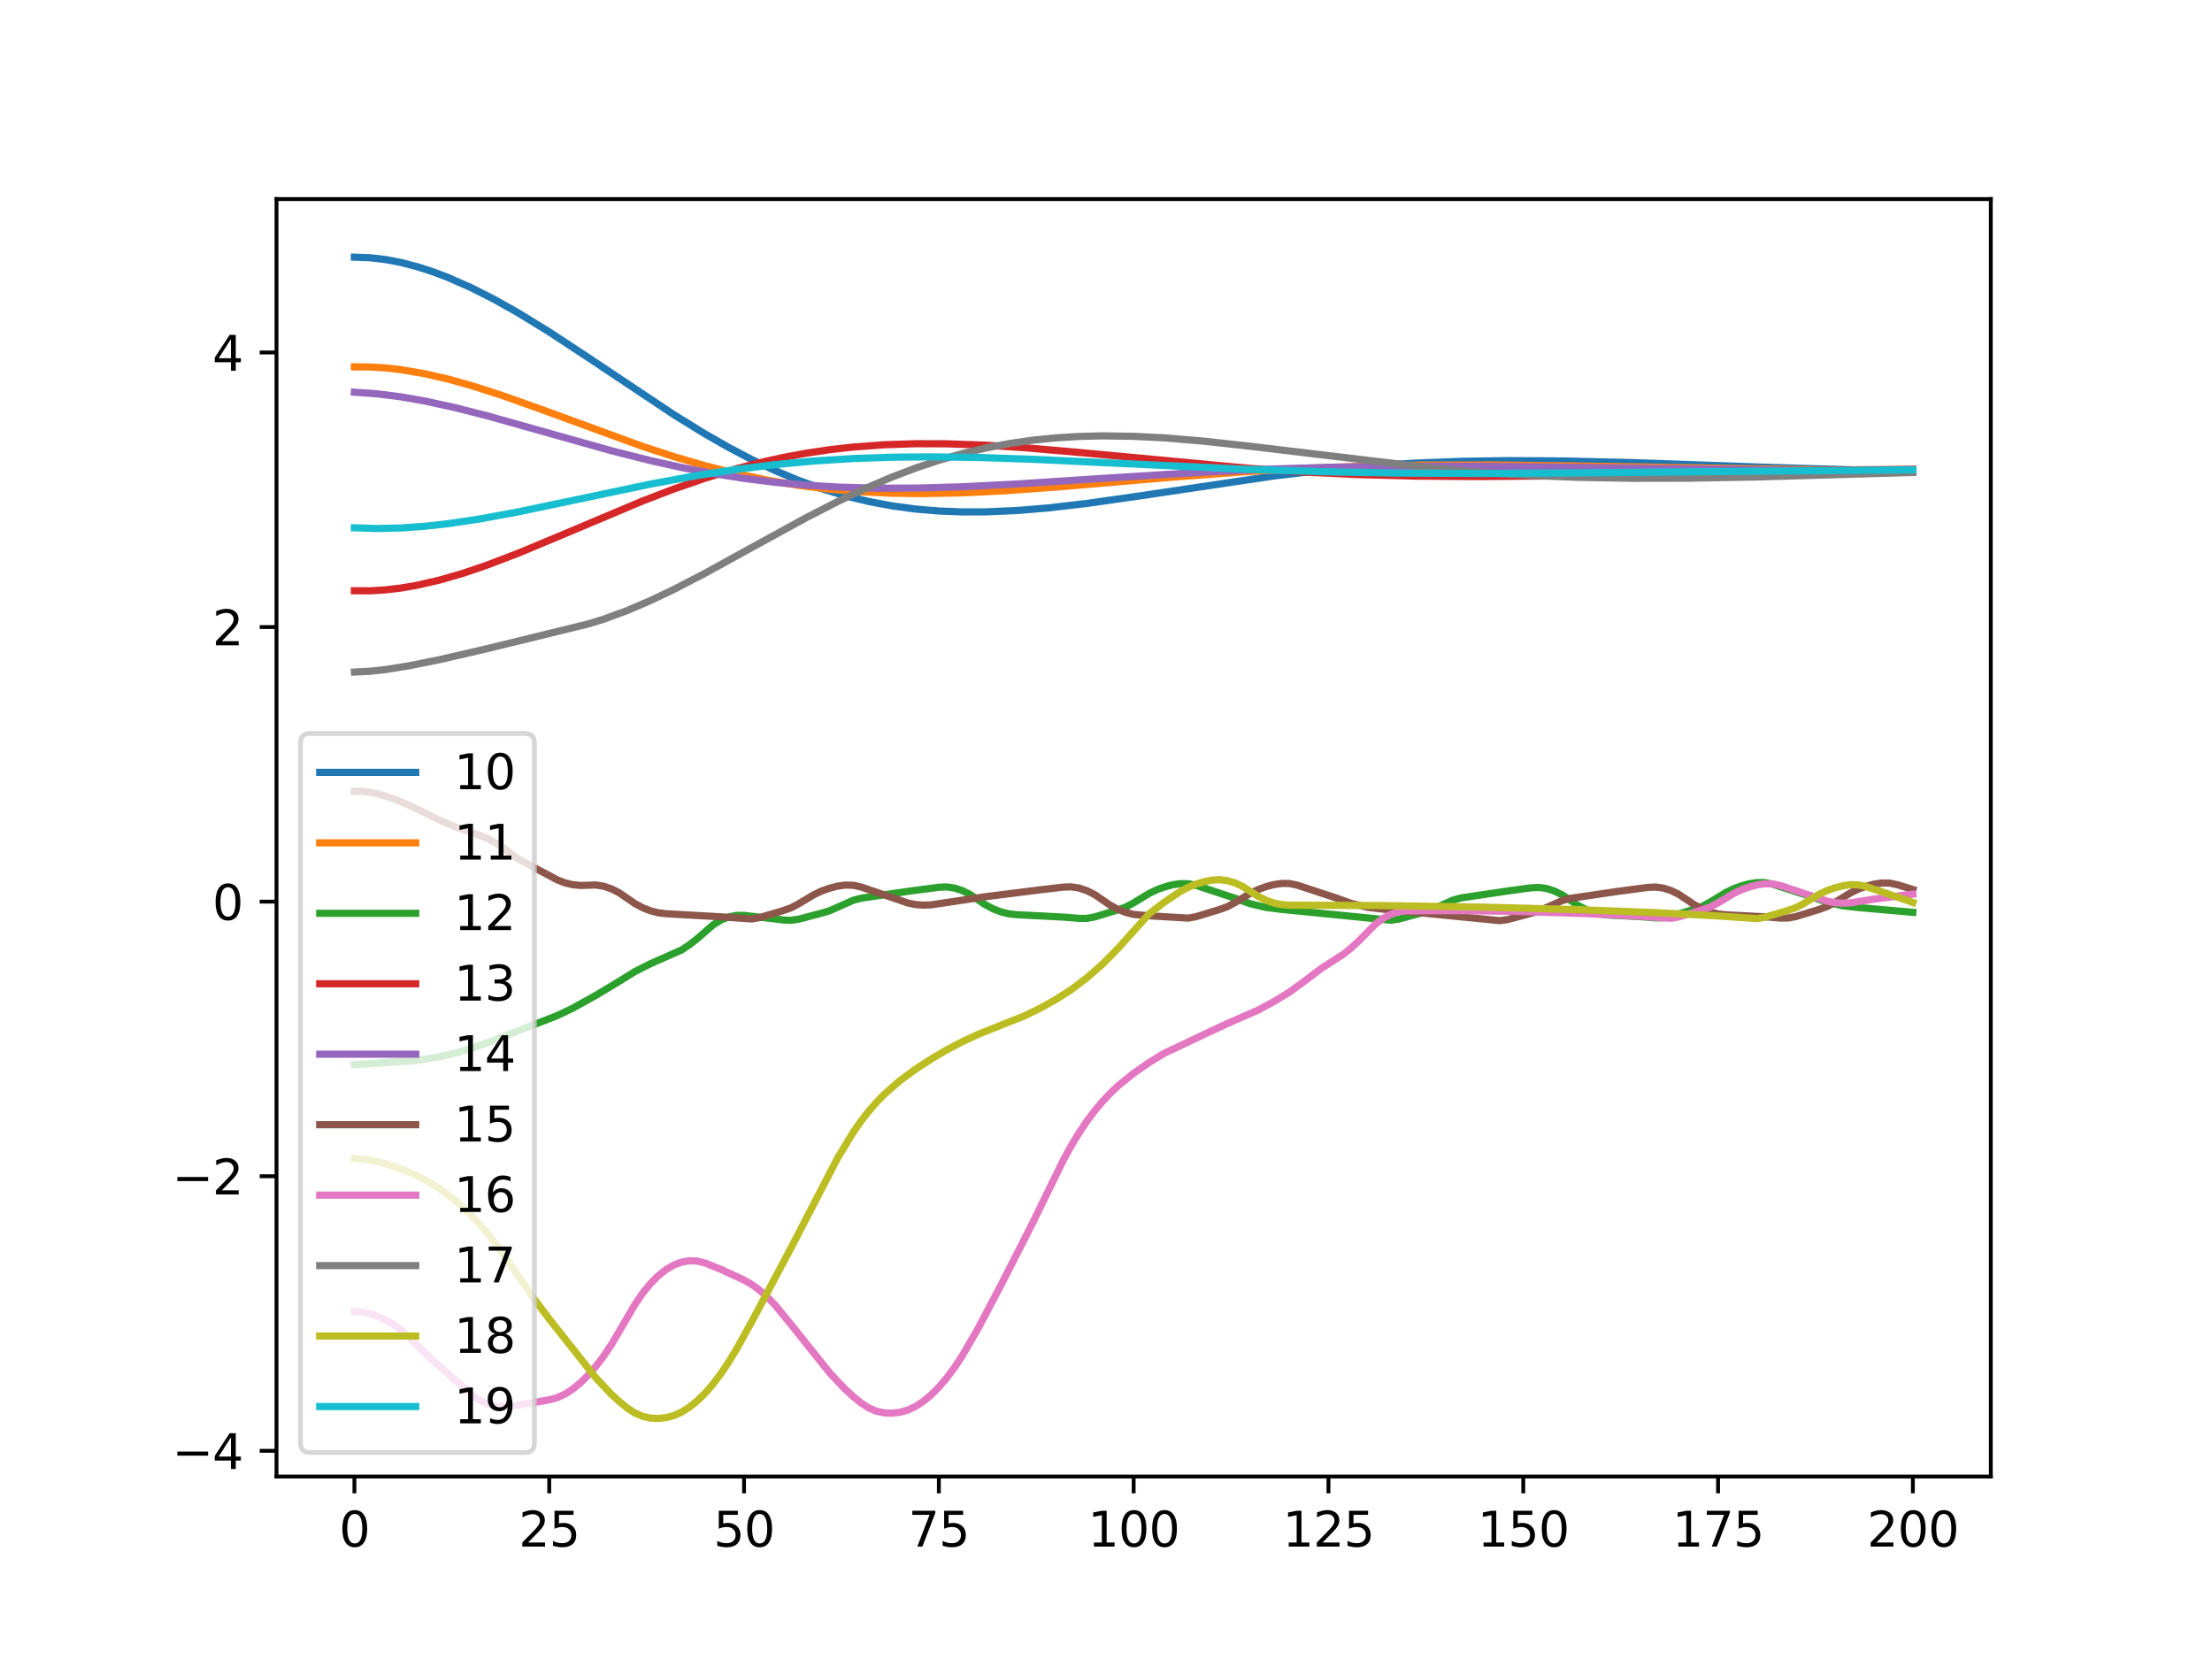<?xml version="1.0" encoding="utf-8" standalone="no"?>
<!DOCTYPE svg PUBLIC "-//W3C//DTD SVG 1.1//EN"
  "http://www.w3.org/Graphics/SVG/1.1/DTD/svg11.dtd">
<svg height="345.6pt" version="1.1" viewBox="0 0 460.8 345.6" width="460.8pt" xmlns="http://www.w3.org/2000/svg" xmlns:xlink="http://www.w3.org/1999/xlink">
 <defs>
  <style type="text/css">*{stroke-linecap:butt;stroke-linejoin:round;}</style>
 </defs>
 <g id="figure_1">
  <g id="patch_1">
   <path d="M 0 345.6 
L 460.8 345.6 
L 460.8 0 
L 0 0 
z
" style="fill:#ffffff;"/>
  </g>
  <g id="axes_1">
   <g id="patch_2">
    <path d="M 57.6 307.584 
L 414.72 307.584 
L 414.72 41.472 
L 57.6 41.472 
z
" style="fill:#ffffff;"/>
   </g>
   <g id="matplotlib.axis_1">
    <g id="xtick_1">
     <g id="line2d_1">
      <defs>
       <path d="M 0 0 
L 0 3.5 
" id="m0037ae6c5a" style="stroke:#000000;stroke-width:0.8;"/>
      </defs>
      <g>
       <use style="stroke:#000000;stroke-width:0.8;" x="73.833" xlink:href="#m0037ae6c5a" y="307.584"/>
      </g>
     </g>
     <g id="text_1">
      <!-- 0 -->
      <g transform="translate(70.651 322.182)scale(0.1 -0.1)">
       <defs>
        <path d="M 2034 4250 
Q 1547 4250 1301 3770 
Q 1056 3291 1056 2328 
Q 1056 1369 1301 889 
Q 1547 409 2034 409 
Q 2525 409 2770 889 
Q 3016 1369 3016 2328 
Q 3016 3291 2770 3770 
Q 2525 4250 2034 4250 
z
M 2034 4750 
Q 2819 4750 3233 4129 
Q 3647 3509 3647 2328 
Q 3647 1150 3233 529 
Q 2819 -91 2034 -91 
Q 1250 -91 836 529 
Q 422 1150 422 2328 
Q 422 3509 836 4129 
Q 1250 4750 2034 4750 
z
" id="DejaVuSans-30" transform="scale(0.016)"/>
       </defs>
       <use xlink:href="#DejaVuSans-30"/>
      </g>
     </g>
    </g>
    <g id="xtick_2">
     <g id="line2d_2">
      <g>
       <use style="stroke:#000000;stroke-width:0.8;" x="114.415" xlink:href="#m0037ae6c5a" y="307.584"/>
      </g>
     </g>
     <g id="text_2">
      <!-- 25 -->
      <g transform="translate(108.052 322.182)scale(0.1 -0.1)">
       <defs>
        <path d="M 1228 531 
L 3431 531 
L 3431 0 
L 469 0 
L 469 531 
Q 828 903 1448 1529 
Q 2069 2156 2228 2338 
Q 2531 2678 2651 2914 
Q 2772 3150 2772 3378 
Q 2772 3750 2511 3984 
Q 2250 4219 1831 4219 
Q 1534 4219 1204 4116 
Q 875 4013 500 3803 
L 500 4441 
Q 881 4594 1212 4672 
Q 1544 4750 1819 4750 
Q 2544 4750 2975 4387 
Q 3406 4025 3406 3419 
Q 3406 3131 3298 2873 
Q 3191 2616 2906 2266 
Q 2828 2175 2409 1742 
Q 1991 1309 1228 531 
z
" id="DejaVuSans-32" transform="scale(0.016)"/>
        <path d="M 691 4666 
L 3169 4666 
L 3169 4134 
L 1269 4134 
L 1269 2991 
Q 1406 3038 1543 3061 
Q 1681 3084 1819 3084 
Q 2600 3084 3056 2656 
Q 3513 2228 3513 1497 
Q 3513 744 3044 326 
Q 2575 -91 1722 -91 
Q 1428 -91 1123 -41 
Q 819 9 494 109 
L 494 744 
Q 775 591 1075 516 
Q 1375 441 1709 441 
Q 2250 441 2565 725 
Q 2881 1009 2881 1497 
Q 2881 1984 2565 2268 
Q 2250 2553 1709 2553 
Q 1456 2553 1204 2497 
Q 953 2441 691 2322 
L 691 4666 
z
" id="DejaVuSans-35" transform="scale(0.016)"/>
       </defs>
       <use xlink:href="#DejaVuSans-32"/>
       <use x="63.623" xlink:href="#DejaVuSans-35"/>
      </g>
     </g>
    </g>
    <g id="xtick_3">
     <g id="line2d_3">
      <g>
       <use style="stroke:#000000;stroke-width:0.8;" x="154.996" xlink:href="#m0037ae6c5a" y="307.584"/>
      </g>
     </g>
     <g id="text_3">
      <!-- 50 -->
      <g transform="translate(148.634 322.182)scale(0.1 -0.1)">
       <use xlink:href="#DejaVuSans-35"/>
       <use x="63.623" xlink:href="#DejaVuSans-30"/>
      </g>
     </g>
    </g>
    <g id="xtick_4">
     <g id="line2d_4">
      <g>
       <use style="stroke:#000000;stroke-width:0.8;" x="195.578" xlink:href="#m0037ae6c5a" y="307.584"/>
      </g>
     </g>
     <g id="text_4">
      <!-- 75 -->
      <g transform="translate(189.216 322.182)scale(0.1 -0.1)">
       <defs>
        <path d="M 525 4666 
L 3525 4666 
L 3525 4397 
L 1831 0 
L 1172 0 
L 2766 4134 
L 525 4134 
L 525 4666 
z
" id="DejaVuSans-37" transform="scale(0.016)"/>
       </defs>
       <use xlink:href="#DejaVuSans-37"/>
       <use x="63.623" xlink:href="#DejaVuSans-35"/>
      </g>
     </g>
    </g>
    <g id="xtick_5">
     <g id="line2d_5">
      <g>
       <use style="stroke:#000000;stroke-width:0.8;" x="236.16" xlink:href="#m0037ae6c5a" y="307.584"/>
      </g>
     </g>
     <g id="text_5">
      <!-- 100 -->
      <g transform="translate(226.616 322.182)scale(0.1 -0.1)">
       <defs>
        <path d="M 794 531 
L 1825 531 
L 1825 4091 
L 703 3866 
L 703 4441 
L 1819 4666 
L 2450 4666 
L 2450 531 
L 3481 531 
L 3481 0 
L 794 0 
L 794 531 
z
" id="DejaVuSans-31" transform="scale(0.016)"/>
       </defs>
       <use xlink:href="#DejaVuSans-31"/>
       <use x="63.623" xlink:href="#DejaVuSans-30"/>
       <use x="127.246" xlink:href="#DejaVuSans-30"/>
      </g>
     </g>
    </g>
    <g id="xtick_6">
     <g id="line2d_6">
      <g>
       <use style="stroke:#000000;stroke-width:0.8;" x="276.742" xlink:href="#m0037ae6c5a" y="307.584"/>
      </g>
     </g>
     <g id="text_6">
      <!-- 125 -->
      <g transform="translate(267.198 322.182)scale(0.1 -0.1)">
       <use xlink:href="#DejaVuSans-31"/>
       <use x="63.623" xlink:href="#DejaVuSans-32"/>
       <use x="127.246" xlink:href="#DejaVuSans-35"/>
      </g>
     </g>
    </g>
    <g id="xtick_7">
     <g id="line2d_7">
      <g>
       <use style="stroke:#000000;stroke-width:0.8;" x="317.324" xlink:href="#m0037ae6c5a" y="307.584"/>
      </g>
     </g>
     <g id="text_7">
      <!-- 150 -->
      <g transform="translate(307.78 322.182)scale(0.1 -0.1)">
       <use xlink:href="#DejaVuSans-31"/>
       <use x="63.623" xlink:href="#DejaVuSans-35"/>
       <use x="127.246" xlink:href="#DejaVuSans-30"/>
      </g>
     </g>
    </g>
    <g id="xtick_8">
     <g id="line2d_8">
      <g>
       <use style="stroke:#000000;stroke-width:0.8;" x="357.905" xlink:href="#m0037ae6c5a" y="307.584"/>
      </g>
     </g>
     <g id="text_8">
      <!-- 175 -->
      <g transform="translate(348.362 322.182)scale(0.1 -0.1)">
       <use xlink:href="#DejaVuSans-31"/>
       <use x="63.623" xlink:href="#DejaVuSans-37"/>
       <use x="127.246" xlink:href="#DejaVuSans-35"/>
      </g>
     </g>
    </g>
    <g id="xtick_9">
     <g id="line2d_9">
      <g>
       <use style="stroke:#000000;stroke-width:0.8;" x="398.487" xlink:href="#m0037ae6c5a" y="307.584"/>
      </g>
     </g>
     <g id="text_9">
      <!-- 200 -->
      <g transform="translate(388.944 322.182)scale(0.1 -0.1)">
       <use xlink:href="#DejaVuSans-32"/>
       <use x="63.623" xlink:href="#DejaVuSans-30"/>
       <use x="127.246" xlink:href="#DejaVuSans-30"/>
      </g>
     </g>
    </g>
   </g>
   <g id="matplotlib.axis_2">
    <g id="ytick_1">
     <g id="line2d_10">
      <defs>
       <path d="M 0 0 
L -3.5 0 
" id="m01ba73b08f" style="stroke:#000000;stroke-width:0.8;"/>
      </defs>
      <g>
       <use style="stroke:#000000;stroke-width:0.8;" x="57.6" xlink:href="#m01ba73b08f" y="302.225"/>
      </g>
     </g>
     <g id="text_10">
      <!-- −4 -->
      <g transform="translate(35.858 306.024)scale(0.1 -0.1)">
       <defs>
        <path d="M 678 2272 
L 4684 2272 
L 4684 1741 
L 678 1741 
L 678 2272 
z
" id="DejaVuSans-2212" transform="scale(0.016)"/>
        <path d="M 2419 4116 
L 825 1625 
L 2419 1625 
L 2419 4116 
z
M 2253 4666 
L 3047 4666 
L 3047 1625 
L 3713 1625 
L 3713 1100 
L 3047 1100 
L 3047 0 
L 2419 0 
L 2419 1100 
L 313 1100 
L 313 1709 
L 2253 4666 
z
" id="DejaVuSans-34" transform="scale(0.016)"/>
       </defs>
       <use xlink:href="#DejaVuSans-2212"/>
       <use x="83.789" xlink:href="#DejaVuSans-34"/>
      </g>
     </g>
    </g>
    <g id="ytick_2">
     <g id="line2d_11">
      <g>
       <use style="stroke:#000000;stroke-width:0.8;" x="57.6" xlink:href="#m01ba73b08f" y="245.026"/>
      </g>
     </g>
     <g id="text_11">
      <!-- −2 -->
      <g transform="translate(35.858 248.825)scale(0.1 -0.1)">
       <use xlink:href="#DejaVuSans-2212"/>
       <use x="83.789" xlink:href="#DejaVuSans-32"/>
      </g>
     </g>
    </g>
    <g id="ytick_3">
     <g id="line2d_12">
      <g>
       <use style="stroke:#000000;stroke-width:0.8;" x="57.6" xlink:href="#m01ba73b08f" y="187.826"/>
      </g>
     </g>
     <g id="text_12">
      <!-- 0 -->
      <g transform="translate(44.237 191.625)scale(0.1 -0.1)">
       <use xlink:href="#DejaVuSans-30"/>
      </g>
     </g>
    </g>
    <g id="ytick_4">
     <g id="line2d_13">
      <g>
       <use style="stroke:#000000;stroke-width:0.8;" x="57.6" xlink:href="#m01ba73b08f" y="130.627"/>
      </g>
     </g>
     <g id="text_13">
      <!-- 2 -->
      <g transform="translate(44.237 134.426)scale(0.1 -0.1)">
       <use xlink:href="#DejaVuSans-32"/>
      </g>
     </g>
    </g>
    <g id="ytick_5">
     <g id="line2d_14">
      <g>
       <use style="stroke:#000000;stroke-width:0.8;" x="57.6" xlink:href="#m01ba73b08f" y="73.427"/>
      </g>
     </g>
     <g id="text_14">
      <!-- 4 -->
      <g transform="translate(44.237 77.226)scale(0.1 -0.1)">
       <use xlink:href="#DejaVuSans-34"/>
      </g>
     </g>
    </g>
   </g>
   <g id="line2d_15">
    <path clip-path="url(#p45e82cf046)" d="M 73.833 53.568 
L 77.079 53.69 
L 80.326 54.072 
L 83.572 54.693 
L 86.819 55.533 
L 90.065 56.574 
L 93.312 57.799 
L 98.182 59.946 
L 103.052 62.417 
L 107.921 65.159 
L 114.415 69.147 
L 122.531 74.482 
L 140.387 86.396 
L 146.88 90.399 
L 151.75 93.181 
L 156.62 95.737 
L 161.489 98.039 
L 166.359 100.071 
L 171.229 101.821 
L 176.099 103.287 
L 180.969 104.472 
L 185.839 105.385 
L 190.708 106.039 
L 195.578 106.451 
L 200.448 106.642 
L 205.318 106.633 
L 211.811 106.353 
L 218.304 105.817 
L 226.42 104.877 
L 236.16 103.493 
L 265.379 99.152 
L 275.119 98.007 
L 284.858 97.112 
L 294.598 96.481 
L 304.337 96.106 
L 314.077 95.958 
L 325.44 96.022 
L 340.049 96.367 
L 367.645 97.336 
L 390.371 98.016 
L 398.487 98.185 
L 398.487 98.185 
" style="fill:none;stroke:#1f77b4;stroke-linecap:square;stroke-width:1.5;"/>
   </g>
   <g id="line2d_16">
    <path clip-path="url(#p45e82cf046)" d="M 73.833 76.425 
L 77.079 76.445 
L 80.326 76.647 
L 83.572 77.016 
L 88.442 77.847 
L 93.312 78.965 
L 98.182 80.318 
L 104.675 82.401 
L 112.791 85.295 
L 133.894 93.009 
L 140.387 95.126 
L 146.88 97.022 
L 153.373 98.662 
L 159.866 100.027 
L 166.359 101.109 
L 172.852 101.913 
L 179.345 102.452 
L 185.839 102.748 
L 192.332 102.828 
L 200.448 102.669 
L 208.564 102.282 
L 219.927 101.479 
L 244.276 99.401 
L 258.886 98.303 
L 271.872 97.568 
L 283.235 97.139 
L 296.221 96.887 
L 310.831 96.857 
L 328.687 97.073 
L 398.487 98.186 
L 398.487 98.186 
" style="fill:none;stroke:#ff7f0e;stroke-linecap:square;stroke-width:1.5;"/>
   </g>
   <g id="line2d_17">
    <path clip-path="url(#p45e82cf046)" d="M 73.833 221.777 
L 86.819 220.915 
L 91.689 220.11 
L 94.935 219.369 
L 98.182 218.416 
L 101.428 217.262 
L 112.791 212.849 
L 116.038 211.583 
L 119.284 210.042 
L 124.154 207.334 
L 129.024 204.405 
L 132.271 202.391 
L 135.517 200.753 
L 142.01 197.881 
L 143.633 196.803 
L 145.257 195.536 
L 148.503 192.705 
L 150.127 191.691 
L 151.75 191.027 
L 153.373 190.697 
L 154.996 190.689 
L 161.489 191.434 
L 163.113 191.65 
L 164.736 191.717 
L 166.359 191.49 
L 171.229 190.205 
L 172.852 189.719 
L 177.722 187.556 
L 179.345 187.117 
L 189.085 185.691 
L 195.578 184.832 
L 197.201 184.762 
L 198.825 184.995 
L 200.448 185.518 
L 202.071 186.322 
L 205.318 188.503 
L 206.941 189.359 
L 208.564 189.978 
L 210.188 190.371 
L 211.811 190.548 
L 221.551 191.047 
L 224.797 191.317 
L 226.42 191.311 
L 228.044 191.014 
L 232.913 189.525 
L 234.537 188.944 
L 236.16 188.076 
L 239.407 186.112 
L 241.03 185.331 
L 242.653 184.751 
L 244.276 184.314 
L 245.9 184.077 
L 247.523 184.098 
L 249.146 184.437 
L 257.263 187.116 
L 260.509 188.277 
L 263.756 189.049 
L 267.002 189.443 
L 289.728 191.701 
L 291.351 191.47 
L 296.221 190.169 
L 297.844 189.679 
L 302.714 187.503 
L 304.337 187.059 
L 314.077 185.607 
L 318.947 184.947 
L 320.57 184.871 
L 322.193 185.098 
L 323.817 185.617 
L 325.44 186.416 
L 328.687 188.591 
L 330.31 189.444 
L 331.933 190.06 
L 333.556 190.45 
L 335.18 190.626 
L 341.673 190.954 
L 344.919 191.206 
L 346.543 191.192 
L 348.166 190.886 
L 353.036 189.37 
L 354.659 188.78 
L 356.282 187.903 
L 359.529 185.921 
L 361.152 185.13 
L 362.775 184.541 
L 364.399 184.094 
L 366.022 183.847 
L 367.645 183.857 
L 369.268 184.186 
L 377.385 186.807 
L 380.631 187.942 
L 383.878 188.688 
L 387.124 189.054 
L 398.487 190.054 
L 398.487 190.054 
" style="fill:none;stroke:#2ca02c;stroke-linecap:square;stroke-width:1.5;"/>
   </g>
   <g id="line2d_18">
    <path clip-path="url(#p45e82cf046)" d="M 73.833 123.06 
L 77.079 123.073 
L 80.326 122.878 
L 83.572 122.492 
L 86.819 121.934 
L 91.689 120.81 
L 96.559 119.393 
L 101.428 117.738 
L 107.921 115.255 
L 116.038 111.875 
L 133.894 104.35 
L 140.387 101.864 
L 146.88 99.619 
L 153.373 97.658 
L 158.243 96.391 
L 163.113 95.305 
L 167.983 94.402 
L 172.852 93.678 
L 177.722 93.128 
L 184.215 92.648 
L 190.708 92.433 
L 197.201 92.45 
L 205.318 92.741 
L 213.434 93.265 
L 224.797 94.253 
L 260.509 97.592 
L 271.872 98.349 
L 283.235 98.876 
L 294.598 99.178 
L 307.584 99.28 
L 322.193 99.158 
L 343.296 98.734 
L 382.255 97.932 
L 398.487 97.751 
L 398.487 97.751 
" style="fill:none;stroke:#d62728;stroke-linecap:square;stroke-width:1.5;"/>
   </g>
   <g id="line2d_19">
    <path clip-path="url(#p45e82cf046)" d="M 73.833 81.705 
L 78.703 82.055 
L 83.572 82.677 
L 88.442 83.529 
L 94.935 84.95 
L 101.428 86.606 
L 111.168 89.339 
L 127.401 93.909 
L 135.517 95.952 
L 142.01 97.394 
L 148.503 98.636 
L 154.996 99.664 
L 161.489 100.475 
L 167.983 101.071 
L 174.476 101.465 
L 182.592 101.698 
L 190.708 101.683 
L 200.448 101.404 
L 211.811 100.827 
L 231.29 99.555 
L 250.769 98.356 
L 265.379 97.69 
L 278.365 97.312 
L 292.975 97.118 
L 309.207 97.135 
L 331.933 97.408 
L 382.255 98.074 
L 398.487 98.161 
L 398.487 98.161 
" style="fill:none;stroke:#9467bd;stroke-linecap:square;stroke-width:1.5;"/>
   </g>
   <g id="line2d_20">
    <path clip-path="url(#p45e82cf046)" d="M 73.833 164.854 
L 75.456 164.858 
L 77.079 165.036 
L 78.703 165.364 
L 81.949 166.392 
L 85.196 167.742 
L 88.442 169.282 
L 91.689 170.929 
L 94.935 172.269 
L 101.428 174.592 
L 103.052 175.471 
L 104.675 176.519 
L 107.921 178.914 
L 111.168 180.682 
L 114.415 182.393 
L 116.038 183.273 
L 117.661 183.902 
L 119.284 184.292 
L 120.908 184.454 
L 124.154 184.359 
L 125.777 184.622 
L 127.401 185.173 
L 129.024 186.003 
L 132.271 188.229 
L 133.894 189.105 
L 135.517 189.743 
L 137.14 190.153 
L 138.764 190.346 
L 150.127 190.99 
L 156.62 191.432 
L 158.243 191.151 
L 163.113 189.706 
L 164.736 189.14 
L 166.359 188.287 
L 169.606 186.352 
L 171.229 185.585 
L 172.852 185.021 
L 174.476 184.598 
L 176.099 184.376 
L 177.722 184.412 
L 179.345 184.768 
L 187.462 187.532 
L 189.085 188.103 
L 190.708 188.432 
L 192.332 188.552 
L 193.955 188.494 
L 197.201 188.013 
L 205.318 186.797 
L 216.681 185.365 
L 221.551 184.794 
L 223.174 184.745 
L 224.797 184.997 
L 226.42 185.54 
L 228.044 186.362 
L 231.29 188.579 
L 232.913 189.451 
L 234.537 190.086 
L 236.16 190.495 
L 239.407 190.773 
L 247.523 191.26 
L 249.146 190.965 
L 254.016 189.48 
L 255.639 188.899 
L 257.263 188.033 
L 260.509 186.07 
L 262.132 185.289 
L 263.756 184.709 
L 265.379 184.272 
L 267.002 184.035 
L 268.625 184.056 
L 270.249 184.395 
L 278.365 187.071 
L 281.612 188.23 
L 284.858 189 
L 288.105 189.392 
L 312.454 191.788 
L 314.077 191.557 
L 318.947 190.259 
L 320.57 189.771 
L 325.44 187.599 
L 327.063 187.157 
L 336.803 185.72 
L 343.296 184.858 
L 344.919 184.787 
L 346.543 185.019 
L 348.166 185.541 
L 349.789 186.345 
L 353.036 188.525 
L 354.659 189.381 
L 356.282 189.999 
L 357.905 190.392 
L 359.529 190.57 
L 367.645 190.984 
L 370.892 191.246 
L 372.515 191.237 
L 374.138 190.936 
L 379.008 189.434 
L 380.631 188.848 
L 382.255 187.977 
L 385.501 186.004 
L 387.124 185.218 
L 388.748 184.633 
L 390.371 184.191 
L 391.994 183.949 
L 393.617 183.964 
L 395.241 184.298 
L 398.487 185.298 
L 398.487 185.298 
" style="fill:none;stroke:#8c564b;stroke-linecap:square;stroke-width:1.5;"/>
   </g>
   <g id="line2d_21">
    <path clip-path="url(#p45e82cf046)" d="M 73.833 273.221 
L 75.456 273.339 
L 77.079 273.676 
L 78.703 274.223 
L 80.326 274.971 
L 81.949 275.911 
L 83.572 277.101 
L 86.819 280.169 
L 90.065 283.313 
L 98.182 290.4 
L 99.805 291.606 
L 101.428 292.424 
L 103.052 292.897 
L 104.675 293.069 
L 106.298 292.984 
L 111.168 292.192 
L 114.415 291.603 
L 116.038 291.175 
L 117.661 290.433 
L 119.284 289.391 
L 120.908 288.065 
L 122.531 286.474 
L 124.154 284.615 
L 125.777 282.47 
L 127.401 280.055 
L 130.647 274.533 
L 132.271 271.752 
L 133.894 269.372 
L 135.517 267.377 
L 137.14 265.749 
L 138.764 264.471 
L 140.387 263.527 
L 142.01 262.913 
L 143.633 262.635 
L 145.257 262.7 
L 146.88 263.114 
L 150.127 264.412 
L 154.996 266.661 
L 156.62 267.586 
L 158.243 268.772 
L 159.866 270.211 
L 161.489 271.893 
L 164.736 275.852 
L 172.852 286.009 
L 176.099 289.437 
L 177.722 290.913 
L 179.345 292.236 
L 180.969 293.297 
L 182.592 293.981 
L 184.215 294.332 
L 185.839 294.392 
L 187.462 294.202 
L 189.085 293.749 
L 190.708 292.991 
L 192.332 291.938 
L 193.955 290.597 
L 195.578 288.977 
L 197.201 287.077 
L 198.825 284.896 
L 200.448 282.448 
L 203.695 276.853 
L 208.564 267.631 
L 215.057 254.88 
L 221.551 241.604 
L 223.174 238.659 
L 224.797 235.977 
L 226.42 233.556 
L 228.044 231.39 
L 229.667 229.462 
L 231.29 227.742 
L 232.913 226.202 
L 236.16 223.577 
L 239.407 221.325 
L 242.653 219.348 
L 245.9 217.84 
L 250.769 215.511 
L 255.639 213.239 
L 262.132 210.398 
L 265.379 208.652 
L 268.625 206.667 
L 271.872 204.304 
L 275.119 201.828 
L 279.988 198.691 
L 281.612 197.356 
L 283.235 195.844 
L 286.481 192.559 
L 288.105 191.332 
L 289.728 190.463 
L 291.351 189.936 
L 292.975 189.737 
L 304.337 189.693 
L 317.324 189.893 
L 330.31 190.316 
L 341.673 190.885 
L 348.166 191.289 
L 349.789 190.997 
L 354.659 189.524 
L 356.282 188.947 
L 357.905 188.085 
L 361.152 186.129 
L 362.775 185.352 
L 364.399 184.777 
L 366.022 184.343 
L 367.645 184.11 
L 369.268 184.134 
L 370.892 184.478 
L 379.008 187.176 
L 380.631 187.732 
L 382.255 188.047 
L 383.878 188.152 
L 385.501 188.079 
L 390.371 187.31 
L 396.864 186.457 
L 398.487 186.271 
L 398.487 186.271 
" style="fill:none;stroke:#e377c2;stroke-linecap:square;stroke-width:1.5;"/>
   </g>
   <g id="line2d_22">
    <path clip-path="url(#p45e82cf046)" d="M 73.833 140 
L 77.079 139.835 
L 80.326 139.478 
L 85.196 138.7 
L 91.689 137.387 
L 101.428 135.139 
L 122.531 129.979 
L 125.777 128.98 
L 130.647 127.19 
L 135.517 125.104 
L 140.387 122.78 
L 146.88 119.413 
L 156.62 114.052 
L 167.983 107.827 
L 174.476 104.496 
L 180.969 101.443 
L 185.839 99.375 
L 190.708 97.52 
L 195.578 95.891 
L 200.448 94.497 
L 205.318 93.338 
L 210.188 92.41 
L 215.057 91.706 
L 219.927 91.213 
L 224.797 90.917 
L 229.667 90.8 
L 236.16 90.892 
L 242.653 91.222 
L 250.769 91.898 
L 260.509 92.974 
L 299.468 97.632 
L 309.207 98.451 
L 318.947 99.053 
L 328.687 99.439 
L 340.049 99.64 
L 351.412 99.619 
L 366.022 99.359 
L 391.994 98.612 
L 398.487 98.424 
L 398.487 98.424 
" style="fill:none;stroke:#7f7f7f;stroke-linecap:square;stroke-width:1.5;"/>
   </g>
   <g id="line2d_23">
    <path clip-path="url(#p45e82cf046)" d="M 73.833 241.323 
L 77.079 241.671 
L 80.326 242.412 
L 83.572 243.5 
L 86.819 244.9 
L 90.065 246.641 
L 91.689 247.679 
L 94.935 250.152 
L 98.182 253.164 
L 101.428 256.769 
L 104.675 261.025 
L 111.168 270.464 
L 114.415 274.768 
L 124.154 287.059 
L 127.401 290.495 
L 129.024 291.973 
L 130.647 293.298 
L 132.271 294.361 
L 133.894 295.052 
L 135.517 295.414 
L 137.14 295.488 
L 138.764 295.316 
L 140.387 294.883 
L 142.01 294.15 
L 143.633 293.125 
L 145.257 291.817 
L 146.88 290.231 
L 148.503 288.368 
L 150.127 286.225 
L 151.75 283.814 
L 153.373 281.159 
L 156.62 275.298 
L 164.736 260.053 
L 174.476 241.265 
L 177.722 235.911 
L 179.345 233.578 
L 180.969 231.489 
L 182.592 229.629 
L 184.215 227.965 
L 187.462 225.121 
L 190.708 222.74 
L 193.955 220.636 
L 197.201 218.712 
L 200.448 217.015 
L 203.695 215.503 
L 208.564 213.55 
L 213.434 211.616 
L 216.681 210.032 
L 219.927 208.222 
L 223.174 206.151 
L 226.42 203.698 
L 229.667 200.855 
L 232.913 197.556 
L 239.407 190.336 
L 242.653 187.862 
L 245.9 185.696 
L 247.523 184.847 
L 249.146 184.18 
L 250.769 183.685 
L 252.393 183.355 
L 254.016 183.249 
L 255.639 183.442 
L 257.263 183.921 
L 258.886 184.677 
L 262.132 186.753 
L 263.756 187.553 
L 265.379 188.114 
L 267.002 188.446 
L 268.625 188.561 
L 288.105 188.652 
L 309.207 188.976 
L 328.687 189.49 
L 344.919 190.121 
L 357.905 190.81 
L 366.022 191.368 
L 367.645 191.086 
L 372.515 189.639 
L 374.138 189.072 
L 375.761 188.218 
L 379.008 186.28 
L 380.631 185.512 
L 382.255 184.945 
L 383.878 184.521 
L 385.501 184.297 
L 387.124 184.331 
L 388.748 184.684 
L 396.864 187.434 
L 398.487 188.001 
L 398.487 188.001 
" style="fill:none;stroke:#bcbd22;stroke-linecap:square;stroke-width:1.5;"/>
   </g>
   <g id="line2d_24">
    <path clip-path="url(#p45e82cf046)" d="M 73.833 109.955 
L 78.703 110.099 
L 83.572 109.982 
L 88.442 109.637 
L 93.312 109.097 
L 99.805 108.131 
L 107.921 106.636 
L 119.284 104.253 
L 135.517 100.841 
L 145.257 99.051 
L 153.373 97.794 
L 161.489 96.783 
L 169.606 96.028 
L 177.722 95.521 
L 185.839 95.245 
L 193.955 95.17 
L 203.695 95.301 
L 215.057 95.674 
L 232.913 96.516 
L 258.886 97.734 
L 275.119 98.263 
L 291.351 98.556 
L 309.207 98.634 
L 331.933 98.483 
L 398.487 97.861 
L 398.487 97.861 
" style="fill:none;stroke:#17becf;stroke-linecap:square;stroke-width:1.5;"/>
   </g>
   <g id="patch_3">
    <path d="M 57.6 307.584 
L 57.6 41.472 
" style="fill:none;stroke:#000000;stroke-linecap:square;stroke-linejoin:miter;stroke-width:0.8;"/>
   </g>
   <g id="patch_4">
    <path d="M 414.72 307.584 
L 414.72 41.472 
" style="fill:none;stroke:#000000;stroke-linecap:square;stroke-linejoin:miter;stroke-width:0.8;"/>
   </g>
   <g id="patch_5">
    <path d="M 57.6 307.584 
L 414.72 307.584 
" style="fill:none;stroke:#000000;stroke-linecap:square;stroke-linejoin:miter;stroke-width:0.8;"/>
   </g>
   <g id="patch_6">
    <path d="M 57.6 41.472 
L 414.72 41.472 
" style="fill:none;stroke:#000000;stroke-linecap:square;stroke-linejoin:miter;stroke-width:0.8;"/>
   </g>
   <g id="legend_1">
    <g id="patch_7">
     <path d="M 64.6 302.584 
L 109.325 302.584 
Q 111.325 302.584 111.325 300.584 
L 111.325 154.803 
Q 111.325 152.803 109.325 152.803 
L 64.6 152.803 
Q 62.6 152.803 62.6 154.803 
L 62.6 300.584 
Q 62.6 302.584 64.6 302.584 
z
" style="fill:#ffffff;opacity:0.8;stroke:#cccccc;stroke-linejoin:miter;"/>
    </g>
    <g id="line2d_25">
     <path d="M 66.6 160.901 
L 86.6 160.901 
" style="fill:none;stroke:#1f77b4;stroke-linecap:square;stroke-width:1.5;"/>
    </g>
    <g id="line2d_26"/>
    <g id="text_15">
     <!-- 10 -->
     <g transform="translate(94.6 164.401)scale(0.1 -0.1)">
      <use xlink:href="#DejaVuSans-31"/>
      <use x="63.623" xlink:href="#DejaVuSans-30"/>
     </g>
    </g>
    <g id="line2d_27">
     <path d="M 66.6 175.579 
L 86.6 175.579 
" style="fill:none;stroke:#ff7f0e;stroke-linecap:square;stroke-width:1.5;"/>
    </g>
    <g id="line2d_28"/>
    <g id="text_16">
     <!-- 11 -->
     <g transform="translate(94.6 179.079)scale(0.1 -0.1)">
      <use xlink:href="#DejaVuSans-31"/>
      <use x="63.623" xlink:href="#DejaVuSans-31"/>
     </g>
    </g>
    <g id="line2d_29">
     <path d="M 66.6 190.257 
L 86.6 190.257 
" style="fill:none;stroke:#2ca02c;stroke-linecap:square;stroke-width:1.5;"/>
    </g>
    <g id="line2d_30"/>
    <g id="text_17">
     <!-- 12 -->
     <g transform="translate(94.6 193.757)scale(0.1 -0.1)">
      <use xlink:href="#DejaVuSans-31"/>
      <use x="63.623" xlink:href="#DejaVuSans-32"/>
     </g>
    </g>
    <g id="line2d_31">
     <path d="M 66.6 204.936 
L 86.6 204.936 
" style="fill:none;stroke:#d62728;stroke-linecap:square;stroke-width:1.5;"/>
    </g>
    <g id="line2d_32"/>
    <g id="text_18">
     <!-- 13 -->
     <g transform="translate(94.6 208.436)scale(0.1 -0.1)">
      <defs>
       <path d="M 2597 2516 
Q 3050 2419 3304 2112 
Q 3559 1806 3559 1356 
Q 3559 666 3084 287 
Q 2609 -91 1734 -91 
Q 1441 -91 1130 -33 
Q 819 25 488 141 
L 488 750 
Q 750 597 1062 519 
Q 1375 441 1716 441 
Q 2309 441 2620 675 
Q 2931 909 2931 1356 
Q 2931 1769 2642 2001 
Q 2353 2234 1838 2234 
L 1294 2234 
L 1294 2753 
L 1863 2753 
Q 2328 2753 2575 2939 
Q 2822 3125 2822 3475 
Q 2822 3834 2567 4026 
Q 2313 4219 1838 4219 
Q 1578 4219 1281 4162 
Q 984 4106 628 3988 
L 628 4550 
Q 988 4650 1302 4700 
Q 1616 4750 1894 4750 
Q 2613 4750 3031 4423 
Q 3450 4097 3450 3541 
Q 3450 3153 3228 2886 
Q 3006 2619 2597 2516 
z
" id="DejaVuSans-33" transform="scale(0.016)"/>
      </defs>
      <use xlink:href="#DejaVuSans-31"/>
      <use x="63.623" xlink:href="#DejaVuSans-33"/>
     </g>
    </g>
    <g id="line2d_33">
     <path d="M 66.6 219.614 
L 86.6 219.614 
" style="fill:none;stroke:#9467bd;stroke-linecap:square;stroke-width:1.5;"/>
    </g>
    <g id="line2d_34"/>
    <g id="text_19">
     <!-- 14 -->
     <g transform="translate(94.6 223.114)scale(0.1 -0.1)">
      <use xlink:href="#DejaVuSans-31"/>
      <use x="63.623" xlink:href="#DejaVuSans-34"/>
     </g>
    </g>
    <g id="line2d_35">
     <path d="M 66.6 234.292 
L 86.6 234.292 
" style="fill:none;stroke:#8c564b;stroke-linecap:square;stroke-width:1.5;"/>
    </g>
    <g id="line2d_36"/>
    <g id="text_20">
     <!-- 15 -->
     <g transform="translate(94.6 237.792)scale(0.1 -0.1)">
      <use xlink:href="#DejaVuSans-31"/>
      <use x="63.623" xlink:href="#DejaVuSans-35"/>
     </g>
    </g>
    <g id="line2d_37">
     <path d="M 66.6 248.97 
L 86.6 248.97 
" style="fill:none;stroke:#e377c2;stroke-linecap:square;stroke-width:1.5;"/>
    </g>
    <g id="line2d_38"/>
    <g id="text_21">
     <!-- 16 -->
     <g transform="translate(94.6 252.47)scale(0.1 -0.1)">
      <defs>
       <path d="M 2113 2584 
Q 1688 2584 1439 2293 
Q 1191 2003 1191 1497 
Q 1191 994 1439 701 
Q 1688 409 2113 409 
Q 2538 409 2786 701 
Q 3034 994 3034 1497 
Q 3034 2003 2786 2293 
Q 2538 2584 2113 2584 
z
M 3366 4563 
L 3366 3988 
Q 3128 4100 2886 4159 
Q 2644 4219 2406 4219 
Q 1781 4219 1451 3797 
Q 1122 3375 1075 2522 
Q 1259 2794 1537 2939 
Q 1816 3084 2150 3084 
Q 2853 3084 3261 2657 
Q 3669 2231 3669 1497 
Q 3669 778 3244 343 
Q 2819 -91 2113 -91 
Q 1303 -91 875 529 
Q 447 1150 447 2328 
Q 447 3434 972 4092 
Q 1497 4750 2381 4750 
Q 2619 4750 2861 4703 
Q 3103 4656 3366 4563 
z
" id="DejaVuSans-36" transform="scale(0.016)"/>
      </defs>
      <use xlink:href="#DejaVuSans-31"/>
      <use x="63.623" xlink:href="#DejaVuSans-36"/>
     </g>
    </g>
    <g id="line2d_39">
     <path d="M 66.6 263.648 
L 86.6 263.648 
" style="fill:none;stroke:#7f7f7f;stroke-linecap:square;stroke-width:1.5;"/>
    </g>
    <g id="line2d_40"/>
    <g id="text_22">
     <!-- 17 -->
     <g transform="translate(94.6 267.148)scale(0.1 -0.1)">
      <use xlink:href="#DejaVuSans-31"/>
      <use x="63.623" xlink:href="#DejaVuSans-37"/>
     </g>
    </g>
    <g id="line2d_41">
     <path d="M 66.6 278.326 
L 86.6 278.326 
" style="fill:none;stroke:#bcbd22;stroke-linecap:square;stroke-width:1.5;"/>
    </g>
    <g id="line2d_42"/>
    <g id="text_23">
     <!-- 18 -->
     <g transform="translate(94.6 281.826)scale(0.1 -0.1)">
      <defs>
       <path d="M 2034 2216 
Q 1584 2216 1326 1975 
Q 1069 1734 1069 1313 
Q 1069 891 1326 650 
Q 1584 409 2034 409 
Q 2484 409 2743 651 
Q 3003 894 3003 1313 
Q 3003 1734 2745 1975 
Q 2488 2216 2034 2216 
z
M 1403 2484 
Q 997 2584 770 2862 
Q 544 3141 544 3541 
Q 544 4100 942 4425 
Q 1341 4750 2034 4750 
Q 2731 4750 3128 4425 
Q 3525 4100 3525 3541 
Q 3525 3141 3298 2862 
Q 3072 2584 2669 2484 
Q 3125 2378 3379 2068 
Q 3634 1759 3634 1313 
Q 3634 634 3220 271 
Q 2806 -91 2034 -91 
Q 1263 -91 848 271 
Q 434 634 434 1313 
Q 434 1759 690 2068 
Q 947 2378 1403 2484 
z
M 1172 3481 
Q 1172 3119 1398 2916 
Q 1625 2713 2034 2713 
Q 2441 2713 2670 2916 
Q 2900 3119 2900 3481 
Q 2900 3844 2670 4047 
Q 2441 4250 2034 4250 
Q 1625 4250 1398 4047 
Q 1172 3844 1172 3481 
z
" id="DejaVuSans-38" transform="scale(0.016)"/>
      </defs>
      <use xlink:href="#DejaVuSans-31"/>
      <use x="63.623" xlink:href="#DejaVuSans-38"/>
     </g>
    </g>
    <g id="line2d_43">
     <path d="M 66.6 293.004 
L 86.6 293.004 
" style="fill:none;stroke:#17becf;stroke-linecap:square;stroke-width:1.5;"/>
    </g>
    <g id="line2d_44"/>
    <g id="text_24">
     <!-- 19 -->
     <g transform="translate(94.6 296.504)scale(0.1 -0.1)">
      <defs>
       <path d="M 703 97 
L 703 672 
Q 941 559 1184 500 
Q 1428 441 1663 441 
Q 2288 441 2617 861 
Q 2947 1281 2994 2138 
Q 2813 1869 2534 1725 
Q 2256 1581 1919 1581 
Q 1219 1581 811 2004 
Q 403 2428 403 3163 
Q 403 3881 828 4315 
Q 1253 4750 1959 4750 
Q 2769 4750 3195 4129 
Q 3622 3509 3622 2328 
Q 3622 1225 3098 567 
Q 2575 -91 1691 -91 
Q 1453 -91 1209 -44 
Q 966 3 703 97 
z
M 1959 2075 
Q 2384 2075 2632 2365 
Q 2881 2656 2881 3163 
Q 2881 3666 2632 3958 
Q 2384 4250 1959 4250 
Q 1534 4250 1286 3958 
Q 1038 3666 1038 3163 
Q 1038 2656 1286 2365 
Q 1534 2075 1959 2075 
z
" id="DejaVuSans-39" transform="scale(0.016)"/>
      </defs>
      <use xlink:href="#DejaVuSans-31"/>
      <use x="63.623" xlink:href="#DejaVuSans-39"/>
     </g>
    </g>
   </g>
  </g>
 </g>
 <defs>
  <clipPath id="p45e82cf046">
   <rect height="266.112" width="357.12" x="57.6" y="41.472"/>
  </clipPath>
 </defs>
</svg>
